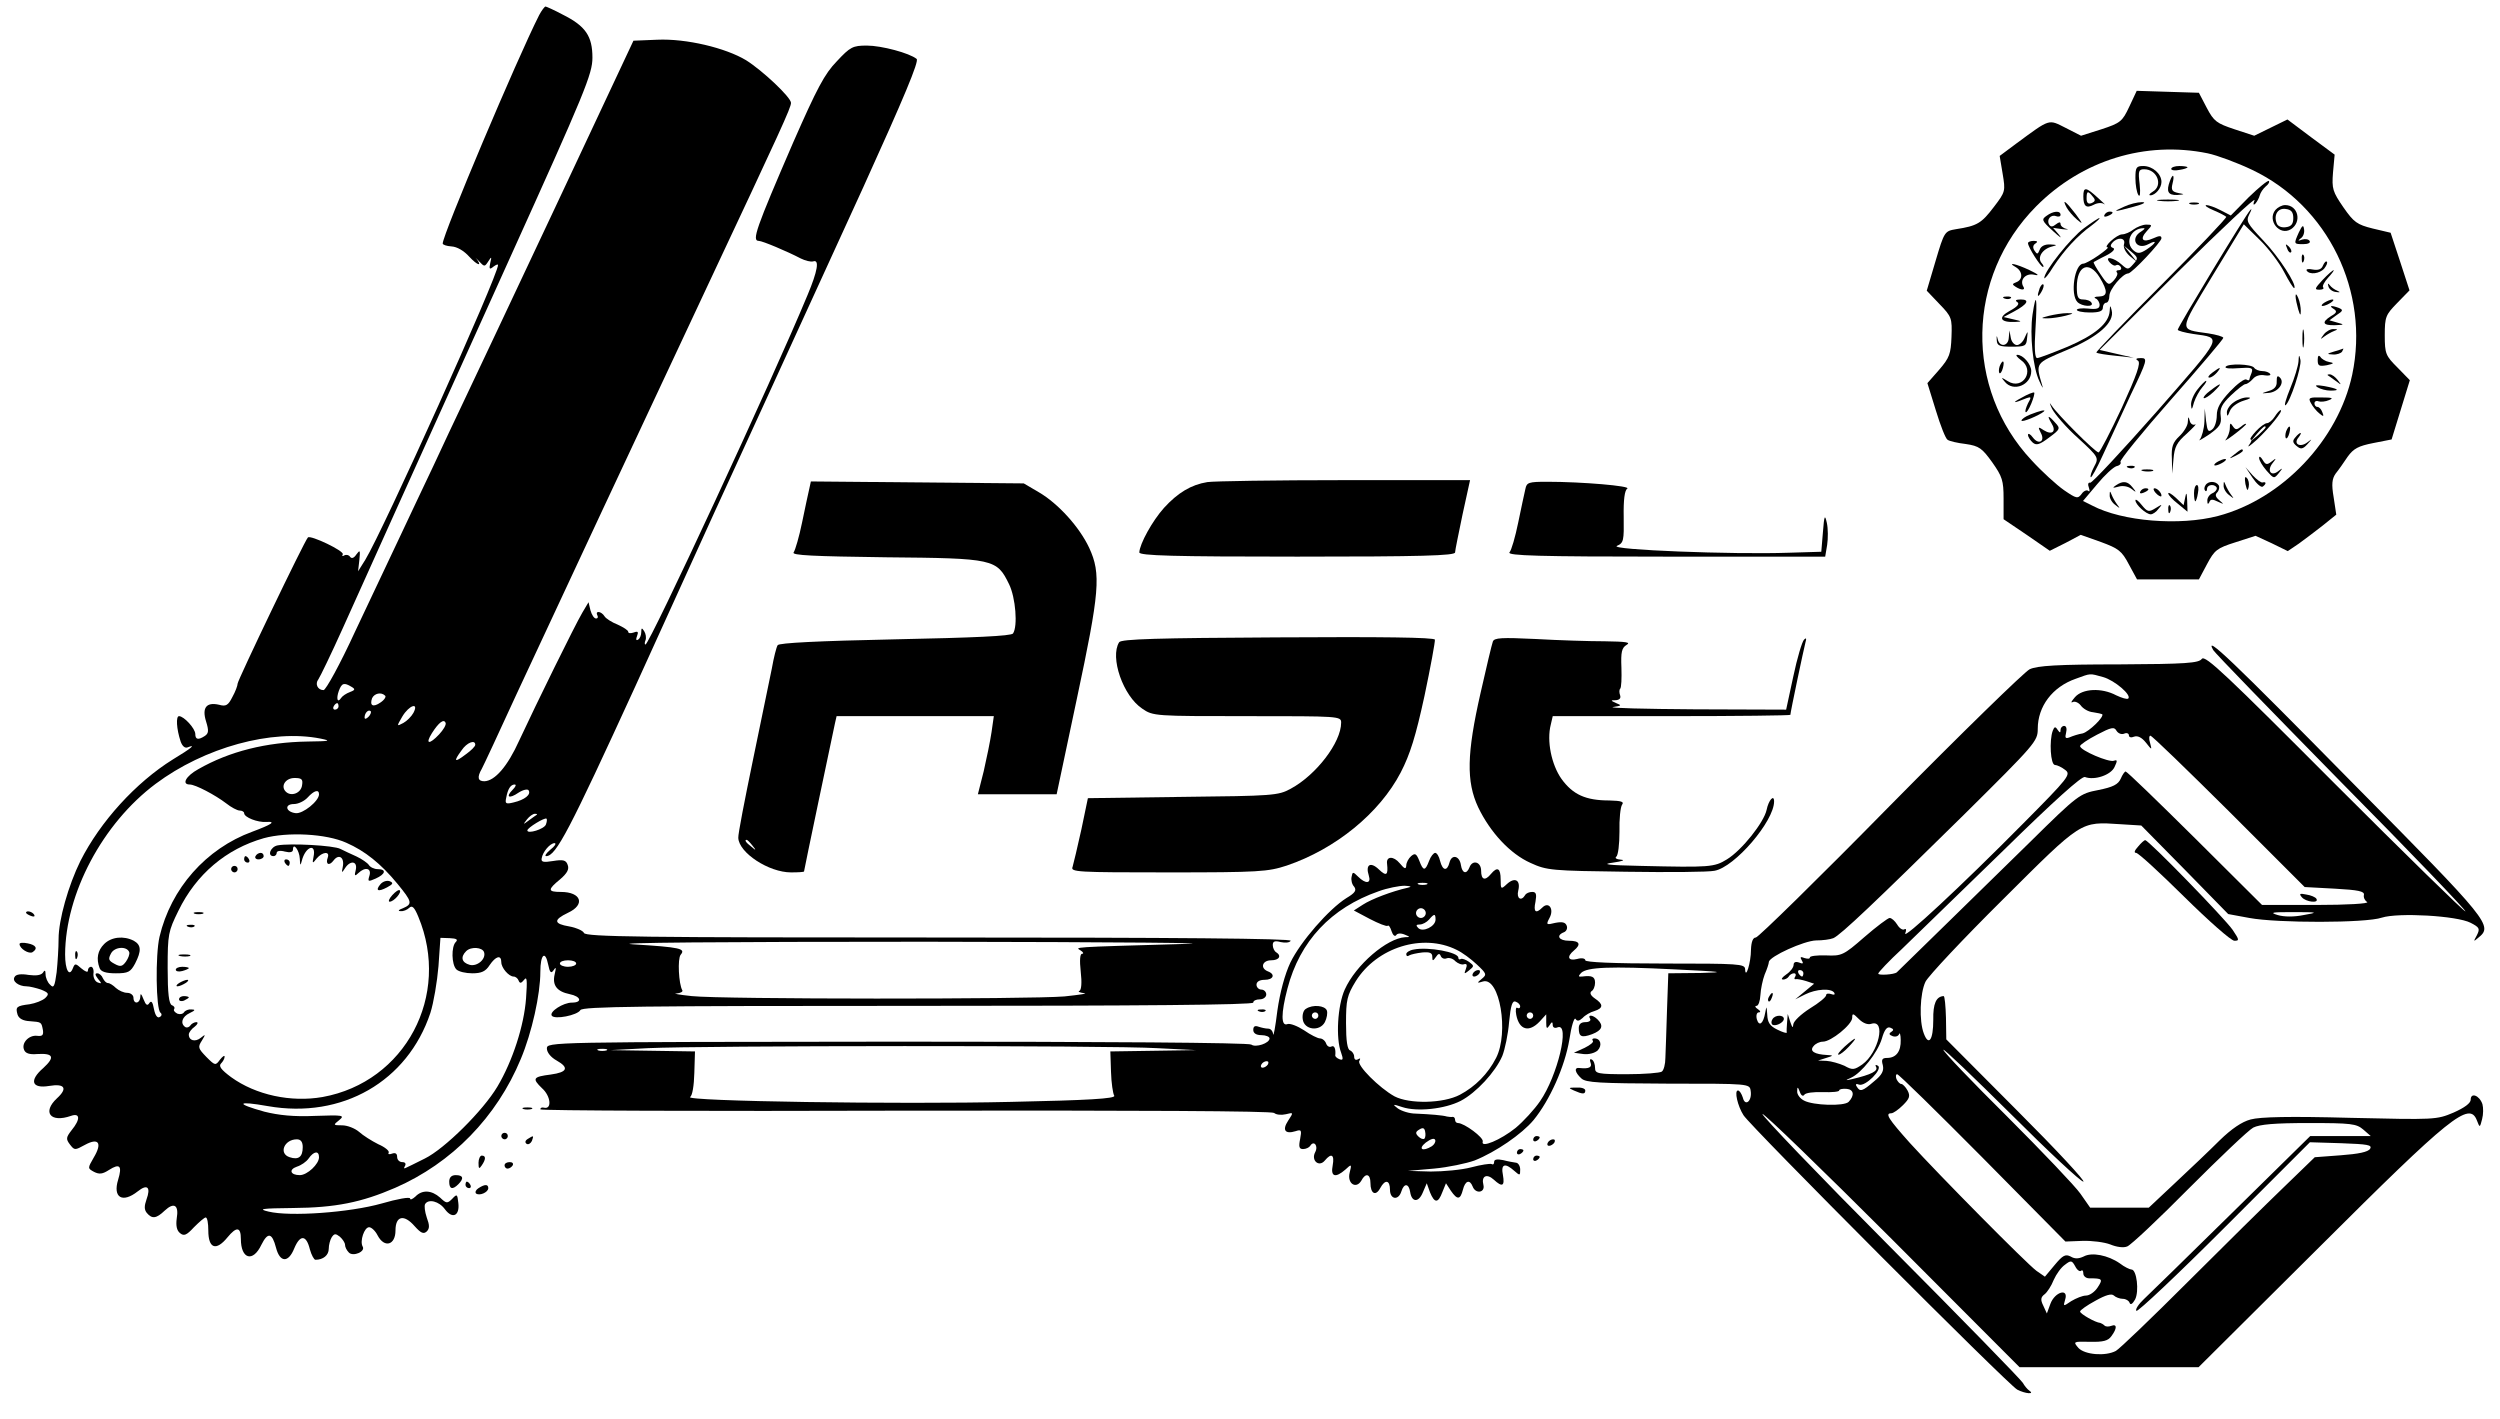 <?xml version="1.0" standalone="no"?>
<!DOCTYPE svg PUBLIC "-//W3C//DTD SVG 20010904//EN"
 "http://www.w3.org/TR/2001/REC-SVG-20010904/DTD/svg10.dtd">
<svg version="1.0" xmlns="http://www.w3.org/2000/svg"
 width="768pt" height="436pt" viewBox="0 0 768 436"
 preserveAspectRatio="xMidYMid meet">

<g transform="translate(0,436) scale(0.1,-0.1)"
fill="#000000" stroke="none">
<path d="M1656 4313 c-67 -132 -296 -674 -296 -701 0 -4 12 -8 27 -9 17 -1 38
-13 55 -32 25 -27 41 -31 21 -5 -5 5 0 1 9 -9 16 -17 17 -17 28 0 10 16 11 15
6 -5 -4 -19 -2 -21 10 -11 8 6 14 8 14 5 0 -33 -353 -816 -408 -906 l-22 -35
4 35 c3 30 2 32 -9 17 -8 -12 -15 -14 -20 -7 -3 5 -11 7 -17 4 -6 -4 -8 -2 -5
3 6 10 -99 60 -107 52 -10 -9 -216 -439 -216 -449 0 -6 -7 -25 -16 -41 -13
-26 -20 -30 -41 -24 -39 9 -53 -9 -40 -51 9 -29 8 -37 -4 -45 -20 -13 -29 -11
-29 6 0 17 -35 55 -50 55 -10 0 -8 -39 5 -78 5 -14 13 -21 21 -18 28 11 13 -2
-45 -37 -114 -71 -223 -191 -284 -312 -37 -75 -67 -181 -67 -239 0 -28 -3 -74
-6 -103 -6 -44 -9 -50 -20 -38 -8 7 -14 22 -14 32 0 13 -3 14 -8 5 -6 -8 -21
-10 -44 -7 -23 4 -39 2 -43 -6 -9 -13 12 -29 37 -29 9 0 29 -5 44 -10 24 -10
26 -13 13 -26 -9 -8 -30 -16 -48 -19 -40 -5 -44 -8 -37 -32 4 -12 17 -19 37
-20 37 -3 36 -2 41 -28 2 -15 -2 -19 -18 -17 -25 3 -49 -22 -40 -43 4 -11 17
-15 40 -13 50 3 56 -9 19 -43 -44 -38 -36 -64 18 -55 48 8 58 -7 24 -38 -46
-43 -20 -76 43 -54 28 10 30 -10 2 -44 -17 -22 -18 -27 -5 -44 14 -18 15 -18
46 -1 42 23 54 6 27 -39 -19 -33 -19 -33 1 -44 16 -8 26 -7 46 6 33 21 41 13
28 -30 -17 -55 13 -73 60 -36 30 24 41 13 27 -25 -7 -20 -7 -31 1 -41 16 -19
29 -18 55 7 29 27 44 17 37 -24 -3 -22 0 -37 10 -45 12 -10 20 -7 43 18 16 16
32 30 36 30 5 0 8 -18 8 -40 0 -56 24 -64 59 -21 28 34 41 32 41 -5 0 -62 37
-73 63 -18 20 40 33 37 45 -9 12 -46 38 -47 56 -2 18 43 37 42 48 -3 5 -18 13
-32 17 -32 24 0 41 14 41 34 0 11 4 27 9 35 8 12 12 12 25 2 9 -8 16 -19 16
-25 0 -7 5 -17 12 -24 13 -13 52 3 42 19 -9 16 5 59 20 59 7 0 19 -11 26 -25
21 -40 55 -30 55 15 0 45 26 51 59 13 19 -21 27 -25 37 -16 9 9 9 19 0 43 -6
18 -8 36 -5 41 10 17 43 9 61 -16 23 -31 46 -20 41 20 -3 27 -4 28 -19 12 -15
-15 -18 -14 -37 4 -26 23 -55 25 -76 3 -9 -8 -16 -11 -16 -6 0 6 -39 -1 -87
-15 -99 -28 -282 -41 -348 -25 -34 8 -22 10 75 11 130 1 210 17 314 62 174 76
312 217 386 396 34 81 60 198 60 268 0 53 15 67 24 22 5 -25 9 -29 17 -17 7
11 8 8 3 -13 -8 -34 7 -53 46 -61 35 -7 40 -26 7 -26 -27 0 -70 -28 -62 -40 8
-13 79 1 88 17 7 11 184 13 1037 13 680 0 1030 3 1030 10 0 6 9 10 20 10 11 0
20 7 20 15 0 8 -7 15 -15 15 -8 0 -15 7 -15 15 0 9 9 15 25 15 27 0 34 17 10
26 -25 10 -17 34 10 34 25 0 33 14 15 25 -5 3 -10 13 -10 22 0 11 6 14 24 9
14 -3 28 -2 31 4 4 7 -356 10 -1080 10 -915 0 -1086 2 -1091 14 -3 7 -23 16
-45 20 -48 8 -50 20 -4 42 54 25 41 64 -22 64 -41 0 -41 7 -2 39 22 19 28 31
23 44 -5 15 -14 17 -45 12 -30 -5 -37 -3 -35 8 3 20 26 47 40 47 6 -1 0 -10
-13 -20 -13 -11 -19 -20 -13 -20 30 0 71 79 273 520 121 267 230 505 241 530
33 72 272 593 461 1007 123 271 171 385 163 392 -22 18 -108 41 -153 41 -43 0
-51 -4 -92 -48 -38 -39 -61 -83 -134 -249 -115 -266 -128 -303 -106 -303 11 0
87 -32 129 -54 14 -7 31 -11 38 -9 20 7 14 -29 -17 -103 -109 -263 -486 -1074
-498 -1074 -3 0 -3 6 0 13 3 8 1 20 -4 28 -7 11 -9 11 -9 -3 0 -9 -4 -20 -10
-23 -6 -4 -7 1 -3 11 5 13 3 16 -10 11 -9 -3 -17 -3 -17 2 0 5 -15 14 -32 22
-18 7 -37 19 -41 26 -4 7 -13 13 -18 13 -6 0 -7 -4 -4 -10 3 -5 2 -10 -4 -10
-6 0 -13 11 -17 25 l-6 25 -19 -32 c-23 -39 -141 -279 -194 -393 -36 -80 -75
-124 -107 -125 -20 0 -23 12 -8 38 5 9 54 114 108 232 106 228 392 840 587
1255 224 477 255 544 255 559 0 17 -87 99 -138 131 -63 38 -184 67 -273 63
l-73 -3 -237 -505 c-131 -278 -258 -548 -283 -600 -25 -52 -67 -142 -94 -200
-28 -58 -74 -157 -104 -220 -30 -63 -92 -195 -138 -292 -45 -98 -89 -178 -96
-178 -18 0 -27 19 -16 33 5 7 39 77 75 157 82 182 188 418 511 1132 234 517
256 571 256 621 0 66 -21 97 -91 132 -26 14 -51 25 -53 25 -3 0 -12 -12 -20
-27z m-576 -2063 c12 -7 11 -10 -5 -16 -11 -4 -23 -12 -27 -18 -11 -17 -16 -3
-7 22 9 24 16 26 39 12z m103 -27 c4 -3 -2 -13 -14 -21 -23 -16 -34 -10 -26
13 7 15 28 20 40 8z m-143 -33 c0 -5 -5 -10 -11 -10 -5 0 -7 5 -4 10 3 6 8 10
11 10 2 0 4 -4 4 -10z m230 -20 c-6 -11 -20 -25 -31 -31 -21 -11 -21 -11 -3
20 21 35 52 45 34 11z m-138 -12 c-7 -7 -12 -8 -12 -2 0 14 12 26 19 19 2 -3
-1 -11 -7 -17z m217 -54 c-30 -32 -44 -31 -22 4 21 33 37 45 42 31 2 -6 -7
-21 -20 -35z m-364 -13 c34 -7 28 -8 -40 -9 -127 -2 -240 -30 -336 -85 -38
-21 -52 -47 -26 -47 17 0 78 -32 112 -58 15 -12 34 -22 41 -22 8 0 14 -4 14
-8 0 -13 42 -29 68 -27 32 2 16 -8 -43 -30 -142 -52 -250 -174 -285 -323 -13
-56 -11 -223 3 -233 5 -4 4 -10 -2 -13 -7 -5 -14 4 -18 24 -4 22 -8 27 -14 19
-6 -10 -11 -7 -18 11 -7 18 -10 20 -10 8 -1 -22 -21 -24 -21 -3 0 8 -9 15 -19
15 -11 0 -26 7 -35 15 -8 8 -19 15 -24 15 -6 0 -12 7 -16 15 -3 8 -11 15 -17
15 -8 0 -7 -5 2 -17 12 -14 12 -16 -1 -11 -8 3 -14 15 -13 27 2 11 -2 21 -7
21 -6 0 -10 -5 -10 -12 0 -6 -8 -3 -20 7 -18 16 -20 16 -26 1 -11 -29 -24 -6
-24 42 1 187 115 402 278 524 150 112 357 169 507 139z m475 -19 c0 -5 -13
-18 -30 -30 -34 -26 -38 -22 -12 13 16 24 42 34 42 17z m-532 -124 c-3 -25
-34 -36 -50 -20 -17 17 -1 42 27 42 22 0 26 -4 23 -22z m647 -14 c-23 -23 -11
-29 18 -9 14 9 28 12 31 7 8 -13 -12 -29 -46 -37 -24 -6 -27 -4 -23 14 5 28
14 41 26 41 6 0 3 -7 -6 -16z m-595 -14 c0 -21 -50 -61 -72 -58 -31 4 -35 28
-5 28 13 0 32 9 42 20 20 22 35 26 35 10z m669 -63 c-2 -1 -13 -9 -24 -17 -19
-14 -19 -14 -6 3 7 9 18 17 24 17 6 0 8 -1 6 -3z m28 -30 c-5 -14 -57 -30 -57
-18 0 8 54 41 59 36 2 -2 1 -10 -2 -18z m-613 -56 c57 -25 106 -64 157 -126
45 -55 47 -62 17 -75 -14 -5 -17 -9 -7 -9 8 -1 20 4 26 10 9 9 16 2 28 -27
101 -242 -40 -508 -294 -554 -97 -17 -205 6 -281 61 -31 23 -39 34 -31 42 6 6
11 15 11 21 0 5 -6 1 -14 -9 -14 -19 -15 -19 -42 8 -25 26 -27 30 -14 50 12
20 12 21 -3 9 -17 -14 -37 -9 -37 10 0 6 8 17 18 24 9 7 12 14 5 14 -6 0 -15
-5 -18 -10 -4 -6 -11 -8 -16 -5 -16 11 -10 32 14 43 17 8 18 11 5 11 -9 1 -19
-3 -23 -9 -3 -5 -12 -7 -20 -4 -8 4 -13 10 -10 14 3 5 -1 10 -7 12 -9 4 -13
35 -13 114 0 104 2 113 33 176 55 113 147 190 262 223 73 20 192 14 254 -14z
m336 -305 c-14 -14 -13 -69 2 -84 7 -7 29 -12 49 -12 28 0 41 6 53 25 19 28
36 33 36 9 0 -17 23 -44 38 -44 6 0 13 -6 15 -12 4 -10 8 -9 17 2 9 12 10 -1
6 -57 -6 -83 -41 -192 -88 -271 -44 -74 -162 -191 -223 -221 -28 -14 -54 -27
-59 -29 -5 -3 -6 0 -2 6 4 7 1 12 -8 12 -9 0 -16 7 -16 16 0 10 -5 14 -16 10
-8 -3 -13 -2 -10 3 3 5 -11 17 -32 26 -20 10 -47 27 -59 38 -13 11 -36 20 -52
20 -28 0 -28 1 -9 16 18 15 12 16 -74 13 -65 -3 -112 2 -156 13 -90 25 -85 34
11 17 228 -40 429 76 499 286 10 31 21 96 25 144 l6 87 29 -1 c20 -1 26 -4 18
-12z m2230 -6 c-347 -10 -327 -9 -310 -20 8 -5 10 -10 4 -10 -6 0 -8 -19 -4
-55 4 -34 2 -56 -4 -59 -6 -2 0 -5 14 -7 14 -1 -13 -5 -60 -10 -108 -9 -1052
-9 -1145 1 -38 4 -60 8 -47 8 13 1 21 6 18 10 -11 19 -15 97 -5 109 16 19 0
23 -146 32 -80 5 266 8 900 8 603 -1 928 -4 785 -7z m-2143 -25 c7 -21 -21
-45 -44 -39 -25 7 -29 24 -11 42 15 15 50 12 55 -3z m283 -35 c0 -5 -11 -10
-25 -10 -14 0 -25 5 -25 10 0 6 11 10 25 10 14 0 25 -4 25 -10z m-840 -564 c0
-30 -13 -40 -40 -31 -35 11 -17 55 22 55 12 0 18 -8 18 -24z m50 -31 c0 -21
-36 -55 -59 -55 -29 0 -35 17 -9 26 13 4 29 15 36 25 16 23 32 25 32 4z"/>
<path d="M320 1460 c-20 -20 -25 -45 -14 -74 4 -11 19 -16 50 -16 38 0 45 4
59 30 20 39 19 57 -4 70 -31 16 -69 12 -91 -10z m77 -25 c2 -6 -3 -19 -10 -29
-11 -15 -17 -17 -35 -7 -19 10 -20 15 -11 32 11 21 49 23 56 4z"/>
<path d="M231 1424 c0 -11 3 -14 6 -6 3 7 2 16 -1 19 -3 4 -6 -2 -5 -13z"/>
<path d="M853 1763 c-22 -4 -33 -33 -13 -33 6 0 10 5 10 10 0 6 11 8 25 4 16
-4 25 -2 25 6 0 24 20 -2 21 -28 1 -21 2 -23 6 -7 11 45 46 57 36 12 -4 -20
-3 -21 10 -4 17 20 41 23 34 3 -8 -21 4 -28 18 -9 16 21 34 9 28 -20 -4 -19
-3 -20 7 -4 16 25 39 22 33 -5 -5 -19 -3 -21 8 -10 21 20 41 15 34 -8 -6 -19
-4 -19 19 -9 31 14 34 29 6 29 -10 0 -23 6 -27 13 -4 6 -21 18 -38 26 -16 7
-39 18 -49 23 -20 11 -156 18 -193 11z"/>
<path d="M785 1730 c-3 -5 1 -10 9 -10 9 0 16 5 16 10 0 6 -4 10 -9 10 -6 0
-13 -4 -16 -10z"/>
<path d="M750 1720 c0 -5 5 -10 11 -10 5 0 7 5 4 10 -3 6 -8 10 -11 10 -2 0
-4 -4 -4 -10z"/>
<path d="M875 1710 c3 -5 8 -10 11 -10 2 0 4 5 4 10 0 6 -5 10 -11 10 -5 0 -7
-4 -4 -10z"/>
<path d="M710 1690 c0 -5 5 -10 10 -10 6 0 10 5 10 10 0 6 -4 10 -10 10 -5 0
-10 -4 -10 -10z"/>
<path d="M1169 1644 c-17 -20 -8 -25 20 -10 19 10 20 14 8 19 -9 3 -21 -1 -28
-9z"/>
<path d="M1205 1610 c-10 -11 -13 -20 -8 -20 13 0 38 29 31 35 -3 3 -13 -4
-23 -15z"/>
<path d="M598 1553 c6 -2 18 -2 25 0 6 3 1 5 -13 5 -14 0 -19 -2 -12 -5z"/>
<path d="M578 1513 c7 -3 16 -2 19 1 4 3 -2 6 -13 5 -11 0 -14 -3 -6 -6z"/>
<path d="M553 1423 c9 -2 23 -2 30 0 6 3 -1 5 -18 5 -16 0 -22 -2 -12 -5z"/>
<path d="M540 1381 c0 -5 9 -7 20 -4 11 3 20 7 20 9 0 2 -9 4 -20 4 -11 0 -20
-4 -20 -9z"/>
<path d="M550 1340 c-8 -5 -10 -10 -5 -10 6 0 17 5 25 10 8 5 11 10 5 10 -5 0
-17 -5 -25 -10z"/>
<path d="M550 1290 c0 -5 7 -7 15 -4 8 4 15 8 15 10 0 2 -7 4 -15 4 -8 0 -15
-4 -15 -10z"/>
<path d="M6541 4032 c-21 -45 -27 -50 -85 -69 l-63 -20 -47 24 c-54 27 -46 30
-152 -48 l-51 -38 9 -54 c9 -54 9 -56 -27 -103 -38 -50 -51 -58 -116 -68 -35
-6 -36 -7 -63 -98 l-27 -91 39 -41 c38 -39 39 -44 37 -101 -2 -52 -6 -64 -38
-101 l-36 -41 26 -84 c14 -46 30 -87 36 -90 5 -4 30 -10 56 -13 41 -6 50 -13
81 -56 31 -44 35 -56 35 -112 l0 -63 71 -48 71 -49 48 24 47 25 62 -22 c54
-20 64 -27 86 -69 l25 -46 95 0 95 0 25 47 c23 43 30 49 87 67 l62 20 50 -23
49 -24 34 23 c18 13 51 38 74 56 l41 33 -8 53 c-7 41 -5 57 6 73 9 11 25 34
37 52 18 25 33 33 79 42 l56 11 28 91 28 91 -38 39 c-36 36 -39 42 -39 99 0
57 3 63 38 99 l38 39 -29 89 -29 88 -55 13 c-48 12 -58 19 -90 65 -33 48 -36
57 -32 107 l5 55 -73 54 -72 54 -51 -25 -51 -25 -61 20 c-54 18 -63 24 -85 66
l-24 46 -96 3 -95 3 -23 -49z m241 -143 c29 -6 91 -29 137 -51 233 -111 361
-374 307 -629 -43 -201 -215 -382 -412 -434 -118 -31 -294 -17 -387 32 l-28
14 43 51 c23 28 50 53 60 56 10 2 15 8 12 13 -3 5 67 91 155 191 89 101 161
186 161 190 0 4 -21 10 -47 14 -91 13 -91 3 14 177 l96 158 48 -47 c27 -26 61
-71 76 -100 15 -29 29 -51 31 -49 9 9 -47 96 -95 146 -50 53 -54 59 -43 81 7
13 8 19 3 13 -13 -13 -223 -360 -223 -368 0 -3 21 -9 48 -13 90 -13 95 -1
-113 -239 -107 -121 -198 -219 -204 -218 -6 2 -8 -5 -4 -15 3 -9 3 -14 -2 -10
-4 4 -14 0 -20 -9 -12 -16 -16 -15 -54 11 -23 16 -68 57 -100 92 -207 221
-201 563 14 780 141 142 336 202 527 163z"/>
<path d="M6560 3813 c0 -21 4 -44 9 -52 5 -8 7 4 4 33 -5 41 -3 46 14 46 40 0
59 -50 26 -69 -10 -6 -13 -11 -7 -11 15 0 34 22 34 41 0 25 -27 49 -56 49 -21
0 -24 -4 -24 -37z"/>
<path d="M6670 3841 c0 -4 11 -6 25 -3 14 2 25 6 25 8 0 2 -11 4 -25 4 -14 0
-25 -4 -25 -9z"/>
<path d="M6666 3804 c-12 -32 -6 -44 22 -43 24 2 25 2 4 6 -19 4 -23 9 -18 29
7 27 1 33 -8 8z"/>
<path d="M6908 3754 l-55 -56 -31 16 c-17 9 -37 16 -44 16 -7 -1 3 -8 22 -16
19 -8 36 -17 39 -20 3 -2 -87 -97 -199 -209 -112 -112 -202 -206 -200 -208 3
-3 30 -7 60 -10 l55 -6 -53 12 -52 12 241 240 c133 132 239 231 235 220 -5
-13 -4 -17 3 -10 5 6 11 17 13 25 2 8 10 20 18 27 8 6 13 14 10 17 -3 3 -31
-20 -62 -50z"/>
<path d="M6400 3757 c0 -31 9 -38 32 -26 11 6 25 7 32 2 6 -4 -2 4 -19 19 -37
34 -45 35 -45 5z m29 -1 c9 -10 8 -15 -4 -20 -10 -4 -15 1 -15 14 0 24 4 25
19 6z"/>
<path d="M6633 3743 c15 -2 39 -2 55 0 15 2 2 4 -28 4 -30 0 -43 -2 -27 -4z"/>
<path d="M6349 3722 c5 -9 19 -26 32 -37 19 -16 18 -13 -5 18 -30 39 -43 49
-27 19z"/>
<path d="M6525 3725 c-39 -17 -32 -17 30 0 30 8 40 14 25 14 -14 0 -38 -6 -55
-14z"/>
<path d="M6728 3733 c6 -2 18 -2 25 0 6 3 1 5 -13 5 -14 0 -19 -2 -12 -5z"/>
<path d="M6990 3715 c-26 -32 13 -81 48 -59 34 22 22 74 -18 74 -10 0 -23 -7
-30 -15z m55 -25 c0 -18 -6 -26 -23 -28 -13 -2 -25 3 -28 12 -10 26 4 48 28
44 17 -2 23 -10 23 -28z"/>
<path d="M6287 3697 c-16 -11 -15 -15 20 -47 21 -19 29 -25 19 -12 l-19 22 29
-4 c16 -2 21 -1 12 1 -10 2 -18 9 -18 15 0 7 -5 6 -14 -1 -10 -8 -16 -9 -21
-1 -9 15 5 32 21 26 8 -3 14 -1 14 4 0 14 -23 12 -43 -3z"/>
<path d="M6465 3700 c-3 -6 1 -7 9 -4 18 7 21 14 7 14 -6 0 -13 -4 -16 -10z"/>
<path d="M6402 3659 c-41 -30 -122 -132 -122 -153 0 -5 13 10 28 35 33 50 74
95 117 126 17 13 28 23 24 23 -3 0 -24 -14 -47 -31z"/>
<path d="M6554 3655 c-10 -8 -26 -15 -35 -15 -16 0 -60 -40 -44 -40 4 0 -9
-11 -29 -25 -20 -14 -41 -25 -46 -25 -27 0 -41 -95 -18 -118 14 -14 52 -16 43
-2 -3 6 -15 10 -26 10 -15 0 -19 7 -19 38 0 67 38 82 70 30 26 -43 25 -58 -2
-59 -13 0 -17 -3 -10 -6 6 -2 12 -12 12 -20 0 -11 -9 -14 -35 -11 -19 2 -35 0
-35 -4 0 -4 18 -8 40 -8 29 0 40 4 40 15 0 8 5 15 10 15 6 0 10 10 10 21 0 20
41 69 58 69 12 1 102 97 102 108 0 9 -7 8 -25 0 -33 -15 -43 -3 -20 22 18 19
17 20 -2 20 -10 0 -28 -7 -39 -15z m24 -6 c-36 -21 -15 -59 22 -39 28 15 25 4
-5 -16 -20 -13 -28 -14 -40 -4 -29 24 -9 69 30 69 6 0 2 -4 -7 -10z m-53 -39
c-3 -10 4 -24 17 -36 l23 -19 -20 25 -20 25 23 -19 c21 -18 21 -20 5 -38 -15
-17 -17 -17 -35 -1 -24 22 -55 28 -37 7 6 -7 15 -12 19 -9 5 3 11 1 15 -5 3
-5 1 -10 -6 -10 -7 0 -9 -3 -6 -7 4 -3 0 -14 -9 -24 -16 -17 -18 -16 -41 18
-13 19 -23 36 -21 38 2 1 19 11 38 20 20 10 29 20 22 23 -9 3 -10 8 -3 16 16
19 42 16 36 -4z"/>
<path d="M7062 3646 c-16 -36 -16 -36 14 -36 14 0 23 4 19 10 -3 5 -13 7 -23
4 -13 -5 -14 -4 -4 4 8 5 12 18 10 28 -2 14 -5 13 -16 -10z"/>
<path d="M6230 3613 c0 -12 39 -73 46 -73 4 0 1 6 -5 13 -13 17 4 43 34 50 16
4 14 5 -6 6 -17 1 -29 -5 -33 -16 -6 -15 -8 -15 -16 -3 -6 9 -5 17 3 22 8 5 6
8 -5 8 -10 0 -18 -3 -18 -7z"/>
<path d="M7026 3597 c3 -10 9 -15 12 -12 3 3 0 11 -7 18 -10 9 -11 8 -5 -6z"/>
<path d="M7071 3564 c0 -11 3 -14 6 -6 3 7 2 16 -1 19 -3 4 -6 -2 -5 -13z"/>
<path d="M7136 3544 c-4 -11 -14 -15 -31 -12 -13 3 -22 1 -19 -3 8 -14 40 -10
54 6 7 9 11 18 8 21 -3 3 -8 -3 -12 -12z"/>
<path d="M6193 3539 c21 -13 22 -38 1 -46 -13 -5 -13 -7 -2 -14 17 -11 31 -11
24 0 -13 21 7 43 33 37 18 -4 13 1 -14 14 -42 20 -72 26 -42 9z"/>
<path d="M7135 3500 c-24 -26 -26 -30 -10 -30 10 0 15 3 12 7 -4 3 3 17 15 30
12 13 19 23 17 23 -3 0 -18 -13 -34 -30z"/>
<path d="M6266 3475 c-9 -26 -7 -32 5 -12 6 10 9 21 6 23 -2 3 -7 -2 -11 -11z"/>
<path d="M7153 3480 c2 -8 12 -16 23 -17 13 -2 15 -1 4 4 -8 3 -19 11 -23 17
-6 7 -7 6 -4 -4z"/>
<path d="M7052 3450 c0 -8 4 -26 8 -40 6 -20 8 -21 8 -5 0 11 -3 29 -8 40 -5
12 -8 14 -8 5z"/>
<path d="M6158 3443 c7 -3 16 -2 19 1 4 3 -2 6 -13 5 -11 0 -14 -3 -6 -6z"/>
<path d="M6197 3432 c8 -5 1 -14 -23 -27 -37 -20 -30 -36 16 -34 23 1 22 2 -5
8 l-30 7 32 17 c41 22 50 37 21 37 -15 0 -19 -3 -11 -8z"/>
<path d="M6244 3394 c-9 -62 1 -164 21 -205 8 -19 13 -25 9 -14 -21 72 -23 68
76 110 96 40 147 85 137 122 -4 16 -5 16 -6 -2 -2 -38 -45 -74 -129 -110 -46
-19 -88 -35 -94 -35 -7 0 -9 31 -5 90 6 98 2 117 -9 44z"/>
<path d="M7140 3430 c-8 -5 -10 -10 -5 -10 6 0 17 5 25 10 8 5 11 10 5 10 -5
0 -17 -5 -25 -10z"/>
<path d="M7169 3411 c11 -7 10 -12 -8 -22 -30 -19 -26 -29 12 -28 29 1 30 2 7
8 l-24 7 22 16 c20 13 21 16 7 22 -24 9 -32 7 -16 -3z"/>
<path d="M6295 3390 c-27 -7 -27 -8 -5 -8 14 0 39 4 55 8 27 7 27 8 5 8 -14 0
-38 -4 -55 -8z"/>
<path d="M7073 3320 c0 -25 2 -35 4 -22 2 12 2 32 0 45 -2 12 -4 2 -4 -23z"/>
<path d="M7139 3333 c-12 -16 -12 -17 1 -7 8 6 22 14 30 17 13 5 12 6 -1 6 -9
1 -23 -7 -30 -16z"/>
<path d="M6134 3315 c1 -17 8 -20 46 -20 41 0 45 2 47 25 3 25 3 25 -7 3 -5
-13 -16 -23 -24 -23 -8 0 -17 10 -19 23 l-4 22 -2 -22 c-1 -27 -28 -31 -34 -5
-3 13 -4 12 -3 -3z"/>
<path d="M7170 3280 c-23 -7 -23 -8 -3 -9 12 -1 25 4 28 9 3 6 5 10 3 9 -2 -1
-14 -5 -28 -9z"/>
<path d="M6208 3254 c45 -31 6 -94 -40 -65 -21 13 -22 13 -9 -2 26 -32 81 -10
81 33 0 21 -25 50 -43 50 -6 0 -1 -7 11 -16z"/>
<path d="M7061 3250 c-1 -14 -12 -51 -25 -82 -13 -32 -20 -55 -15 -53 14 9 50
118 46 139 -4 18 -5 17 -6 -4z"/>
<path d="M7120 3254 c0 -18 4 -20 28 -16 22 5 24 7 7 10 -11 2 -23 9 -27 16
-5 6 -8 3 -8 -10z"/>
<path d="M6568 3252 c9 -7 -3 -42 -50 -145 -35 -75 -67 -136 -71 -137 -10 0
-127 117 -145 145 -7 11 -6 6 2 -11 9 -17 44 -58 80 -90 64 -59 64 -60 49 -88
-8 -15 -13 -30 -10 -32 2 -2 19 28 37 68 19 40 57 124 86 186 51 106 52 112
31 112 -15 0 -18 -3 -9 -8z"/>
<path d="M6143 3235 c-3 -9 -3 -18 -1 -21 3 -3 8 4 11 16 6 23 -1 27 -10 5z"/>
<path d="M6837 3233 c-3 -5 15 -6 40 -4 40 3 45 1 40 -14 -4 -9 -7 -19 -7 -21
0 -3 -4 -3 -9 0 -5 4 -28 -13 -50 -36 -30 -32 -41 -51 -41 -74 0 -17 -6 -37
-14 -43 -12 -10 -15 -6 -19 26 l-4 38 -1 -40 c-1 -23 -8 -47 -14 -55 -7 -7 5
0 28 15 34 24 39 33 36 57 -3 23 3 36 31 63 20 19 40 35 45 35 5 0 15 7 23 16
7 9 22 14 36 11 12 -2 20 0 17 4 -3 5 -14 9 -24 9 -10 0 -22 5 -25 10 -7 12
-82 14 -88 3z"/>
<path d="M6796 3215 c-11 -8 -15 -15 -9 -15 6 0 16 7 23 15 16 19 11 19 -14 0z"/>
<path d="M6994 3188 c1 -15 -7 -24 -24 -29 -25 -8 -25 -8 -1 -6 29 2 51 31 35
47 -8 8 -10 4 -10 -12z"/>
<path d="M7151 3207 c2 -1 13 -9 24 -17 19 -14 19 -14 6 3 -7 9 -18 17 -24 17
-6 0 -8 -1 -6 -3z"/>
<path d="M6751 3164 c-12 -15 -21 -36 -20 -48 1 -17 3 -15 9 8 5 15 17 37 26
47 9 10 14 19 11 19 -3 0 -15 -12 -26 -26z"/>
<path d="M6790 3160 c-14 -10 -23 -21 -20 -23 3 -2 16 6 30 19 30 29 25 31
-10 4z"/>
<path d="M7120 3170 c8 -5 26 -10 39 -10 32 0 24 6 -19 14 -25 4 -31 3 -20 -4z"/>
<path d="M6210 3138 c-32 -17 -25 -18 16 -1 14 5 15 3 4 -16 -6 -13 -10 -25
-7 -27 2 -3 10 9 17 26 7 17 11 32 9 34 -2 2 -20 -5 -39 -16z"/>
<path d="M6862 3124 c-12 -8 -22 -23 -21 -32 0 -13 3 -11 9 5 5 13 23 26 42
32 21 6 26 10 13 10 -11 1 -31 -6 -43 -15z"/>
<path d="M7099 3122 c5 -10 17 -25 26 -32 13 -11 15 -10 9 4 -3 9 -10 16 -15
16 -5 0 -9 5 -9 11 0 6 6 9 13 6 6 -2 21 -1 32 4 15 6 9 8 -23 8 -38 1 -42 -1
-33 -17z"/>
<path d="M6238 3087 c-16 -6 -28 -15 -28 -19 0 -7 55 16 69 28 7 7 -13 2 -41
-9z"/>
<path d="M6988 3080 c-7 -11 -18 -20 -24 -20 -6 0 -21 -11 -34 -25 -13 -14
-20 -25 -16 -25 5 0 2 -8 -5 -17 -7 -10 4 -2 25 17 38 36 82 90 72 90 -3 0
-11 -9 -18 -20z m-28 -33 c0 -2 -10 -12 -22 -23 l-23 -19 19 23 c18 21 26 27
26 19z"/>
<path d="M6302 3060 c16 -25 3 -38 -23 -22 -18 12 -19 11 -10 -7 15 -27 -6
-39 -24 -15 -8 11 -15 14 -15 8 0 -6 7 -17 15 -24 11 -9 21 -6 50 16 34 25 35
28 19 45 -22 25 -27 24 -12 -1z"/>
<path d="M6721 3064 c0 -11 -12 -31 -26 -44 -20 -19 -25 -32 -23 -69 l1 -46 4
45 c3 37 10 51 41 78 20 19 32 31 25 28 -6 -3 -14 2 -16 11 -4 15 -5 14 -6 -3z"/>
<path d="M6850 3045 c0 -12 -6 -27 -12 -35 -7 -7 4 -1 25 15 20 15 37 30 37
32 0 3 -7 0 -16 -8 -13 -10 -17 -10 -25 2 -7 11 -9 10 -9 -6z"/>
<path d="M7023 3035 c-3 -9 -3 -18 -1 -21 3 -3 8 4 11 16 6 23 -1 27 -10 5z"/>
<path d="M7051 3016 c-9 -10 -8 -16 4 -26 13 -11 19 -10 33 5 16 18 16 18 0 6
-22 -17 -44 -5 -27 15 6 8 9 14 6 14 -2 0 -10 -6 -16 -14z"/>
<path d="M6864 2964 c-18 -14 -18 -15 4 -4 12 6 22 13 22 15 0 8 -5 6 -26 -11z"/>
<path d="M6940 2953 c0 -7 10 -24 23 -39 22 -25 23 -25 37 -8 14 17 13 18 -2
6 -22 -17 -35 3 -16 26 12 15 11 16 -4 4 -14 -11 -18 -10 -27 5 -6 10 -11 13
-11 6z"/>
<path d="M6810 2940 c-8 -5 -10 -10 -5 -10 6 0 17 5 25 10 8 5 11 10 5 10 -5
0 -17 -5 -25 -10z"/>
<path d="M6538 2923 c7 -3 16 -2 19 1 4 3 -2 6 -13 5 -11 0 -14 -3 -6 -6z"/>
<path d="M6583 2913 c9 -2 23 -2 30 0 6 3 -1 5 -18 5 -16 0 -22 -2 -12 -5z"/>
<path d="M6920 2892 c12 -18 26 -30 31 -27 11 8 12 16 0 13 -4 -2 -18 8 -31
22 l-22 25 22 -33z"/>
<path d="M6898 2873 c5 -21 7 -23 10 -9 2 10 0 22 -6 28 -6 6 -7 0 -4 -19z"/>
<path d="M6500 2869 c-12 -8 -10 -9 8 -4 13 4 30 1 40 -7 15 -12 16 -11 3 5
-15 19 -29 21 -51 6z"/>
<path d="M6775 2869 c-4 -6 -4 -13 -1 -16 3 -4 6 -1 6 5 0 7 7 12 15 12 8 0
15 -5 15 -10 0 -6 -7 -13 -15 -16 -8 -4 -15 -14 -14 -23 0 -10 2 -11 6 -4 3
10 10 10 26 2 20 -9 20 -9 5 4 -12 10 -14 17 -7 24 6 6 8 16 5 22 -9 14 -33
14 -41 0z"/>
<path d="M6831 2869 c-1 -9 7 -23 17 -30 15 -12 16 -12 6 1 -6 8 -14 22 -17
30 -5 13 -6 12 -6 -1z"/>
<path d="M6740 2845 c0 -14 2 -25 4 -25 2 0 6 11 8 25 3 14 1 25 -3 25 -5 0
-9 -11 -9 -25z"/>
<path d="M6575 2850 c-3 -6 1 -7 9 -4 18 7 21 14 7 14 -6 0 -13 -4 -16 -10z"/>
<path d="M6622 2846 c7 -8 15 -12 17 -11 5 6 -10 25 -20 25 -5 0 -4 -6 3 -14z"/>
<path d="M6481 2839 c-1 -9 7 -23 17 -30 15 -12 16 -12 6 1 -6 8 -14 22 -17
30 -5 13 -6 12 -6 -1z"/>
<path d="M6661 2844 c0 -5 13 -19 30 -32 l29 -24 -1 34 c-1 25 -3 27 -6 10
l-5 -24 -24 23 c-13 12 -24 18 -23 13z"/>
<path d="M6560 2823 c0 -13 33 -43 47 -43 6 0 17 7 24 17 13 15 12 15 -9 2
-21 -13 -25 -12 -43 10 -10 13 -19 19 -19 14z"/>
<path d="M6661 2794 c0 -11 3 -14 6 -6 3 7 2 16 -1 19 -3 4 -6 -2 -5 -13z"/>
<path d="M3709 2879 c-50 -8 -91 -33 -133 -79 -36 -40 -75 -111 -76 -137 0
-10 104 -13 485 -13 381 0 485 3 485 13 0 6 11 59 23 117 l23 105 -386 0
c-213 0 -402 -3 -421 -6z"/>
<path d="M2486 2858 c-3 -13 -13 -59 -22 -103 -9 -44 -21 -85 -26 -92 -7 -9
60 -12 284 -15 332 -3 340 -5 378 -83 20 -41 27 -129 12 -151 -5 -8 -121 -13
-362 -18 -237 -5 -357 -11 -361 -18 -4 -6 -12 -38 -18 -72 -7 -34 -33 -160
-58 -281 -25 -121 -46 -228 -45 -239 2 -46 94 -106 162 -106 22 0 40 1 40 3 0
4 86 413 95 455 l5 22 241 0 242 0 -7 -49 c-4 -27 -15 -81 -24 -120 l-18 -71
121 0 121 0 62 293 c70 329 75 384 38 464 -30 64 -95 136 -155 171 l-46 27
-327 3 -327 3 -5 -23z m-175 -1095 c13 -16 12 -17 -3 -4 -17 13 -22 21 -14 21
2 0 10 -8 17 -17z"/>
<path d="M4686 2858 c-3 -13 -13 -59 -22 -103 -9 -44 -21 -86 -27 -92 -7 -10
90 -13 480 -13 l490 0 6 36 c3 20 3 50 -1 68 -6 27 -8 23 -12 -29 l-5 -60
-100 -3 c-172 -6 -553 9 -528 21 21 9 22 16 21 89 -1 53 3 82 11 87 13 8 -139
21 -246 21 -57 0 -63 -2 -67 -22z"/>
<path d="M3926 2402 c-369 -2 -482 -5 -488 -15 -29 -46 12 -165 71 -204 33
-23 40 -23 322 -23 284 0 289 0 289 -20 0 -61 -77 -161 -155 -203 -38 -21 -55
-22 -331 -25 l-292 -4 -20 -96 c-12 -54 -24 -105 -27 -115 -7 -16 13 -17 294
-17 279 0 306 2 364 21 150 51 285 161 350 286 29 56 46 111 73 235 19 90 33
167 32 173 -2 7 -165 9 -482 7z"/>
<path d="M4586 2389 c-3 -8 -20 -79 -38 -159 -42 -185 -44 -271 -7 -350 37
-77 98 -143 161 -171 50 -23 65 -24 293 -27 132 -2 254 -1 272 3 62 11 183
152 183 213 0 23 -17 4 -23 -26 -8 -38 -76 -124 -122 -152 -39 -24 -52 -25
-265 -20 -101 2 -123 5 -85 10 28 4 39 8 25 9 -14 1 -20 5 -15 9 6 4 10 39 10
77 -1 39 3 76 8 83 7 9 -2 12 -39 13 -73 0 -112 18 -147 66 -31 44 -46 117
-33 167 l6 26 365 0 c201 0 365 2 365 4 0 8 41 202 46 221 4 14 3 17 -4 10 -6
-6 -21 -56 -33 -113 l-22 -102 -281 1 c-154 1 -267 4 -251 7 26 4 28 5 10 12
-18 8 -18 9 -1 9 11 1 16 6 13 15 -3 8 -3 17 0 20 4 3 5 33 4 65 -2 48 1 61
16 70 14 8 -2 10 -67 11 -47 0 -142 3 -212 7 -105 5 -128 4 -132 -8z"/>
<path d="M6799 2363 c6 -10 184 -193 395 -408 212 -214 382 -392 380 -395 -3
-2 -184 175 -402 393 -330 331 -398 396 -408 383 -9 -13 -48 -16 -255 -17
-188 0 -251 -4 -274 -15 -16 -8 -209 -196 -429 -419 -219 -223 -405 -405 -412
-405 -9 0 -14 -13 -15 -37 0 -41 -17 -94 -18 -60 -1 16 -20 17 -246 17 -160 0
-245 4 -245 10 0 6 -11 8 -25 4 -28 -7 -33 7 -10 26 23 19 18 30 -15 30 -31 0
-41 16 -16 26 8 3 12 12 9 20 -4 11 -14 13 -35 9 -28 -7 -29 -6 -18 15 15 27
-2 52 -22 32 -20 -20 -28 -14 -21 18 4 23 2 30 -10 30 -9 0 -19 -4 -22 -10
-12 -20 -27 -10 -21 14 8 32 -10 43 -35 20 -18 -17 -19 -16 -19 14 0 35 -10
41 -30 17 -18 -22 -30 -18 -30 10 0 28 -27 35 -36 10 -9 -22 -22 -18 -26 7 -4
29 -28 35 -35 9 -7 -28 -21 -27 -29 4 -3 14 -10 25 -15 25 -5 0 -14 -11 -19
-25 -12 -32 -18 -31 -30 1 -9 22 -13 24 -25 14 -8 -7 -15 -20 -15 -29 -1 -12
-5 -11 -20 7 -19 23 -42 22 -39 -1 4 -36 -2 -40 -25 -18 -26 25 -42 15 -31
-19 8 -25 -10 -26 -33 -3 -16 16 -17 15 -20 -1 -2 -9 1 -23 8 -30 8 -11 3 -19
-24 -35 -54 -34 -141 -134 -172 -198 -17 -36 -32 -92 -40 -148 -6 -49 -12 -82
-13 -72 -1 9 -7 17 -15 17 -8 0 -21 3 -30 6 -11 4 -16 1 -16 -10 0 -10 9 -16
25 -16 14 0 25 -5 25 -10 0 -15 -43 -29 -56 -19 -7 6 -463 9 -1088 9 -1071 -1
-1076 -1 -1076 -21 0 -12 12 -27 30 -37 39 -22 33 -36 -18 -43 -55 -7 -58 -12
-27 -42 27 -24 31 -65 7 -60 -7 2 -12 0 -12 -5 0 -4 505 -6 1121 -4 718 1
1126 -1 1133 -7 7 -6 23 -7 36 -4 24 6 24 6 7 -20 -19 -29 -9 -42 23 -32 18 6
19 3 14 -24 -5 -24 -3 -31 9 -31 9 0 19 5 22 10 11 18 26 0 15 -20 -13 -25 12
-47 30 -25 20 24 30 18 24 -15 -7 -35 8 -40 39 -13 19 18 20 17 13 -10 -8 -33
20 -51 36 -24 13 25 28 21 28 -7 0 -33 16 -42 30 -16 15 28 30 25 30 -5 0 -30
26 -34 35 -5 8 26 23 25 27 -2 5 -32 26 -33 39 -1 l12 28 10 -28 c14 -34 25
-34 38 1 l11 27 15 -23 c20 -29 29 -28 37 3 7 28 21 33 30 10 9 -24 39 -19 33
5 -7 27 10 36 32 16 26 -24 34 -20 28 14 -7 34 6 39 35 13 17 -15 18 -15 18 4
0 11 -6 20 -12 21 -7 1 -25 4 -40 8 -19 4 -28 2 -28 -5 0 -7 -3 -10 -8 -7 -4
2 -32 -2 -62 -10 -30 -8 -86 -13 -125 -13 l-70 2 80 7 c44 4 100 16 125 25 65
26 145 81 181 124 50 61 96 164 110 247 6 41 15 70 19 64 5 -8 11 -7 22 3 7 8
24 18 36 21 28 9 28 21 1 39 -13 9 -16 17 -10 22 6 3 11 15 11 26 0 19 -10 23
-40 19 -12 -1 -12 1 -3 11 18 18 89 21 288 11 147 -7 161 -9 80 -11 l-100 -1
-4 -113 c-2 -61 -4 -128 -5 -147 0 -19 -5 -38 -11 -42 -5 -4 -54 -8 -107 -8
-90 0 -98 2 -98 19 0 11 -4 23 -10 26 -6 3 -7 -1 -4 -9 6 -15 -5 -20 -33 -17
-18 3 -16 -13 5 -32 14 -13 54 -15 267 -16 249 0 250 0 253 -22 5 -31 -17 -50
-24 -21 -4 12 -10 22 -15 22 -12 0 -1 -48 17 -76 20 -33 816 -831 841 -843 25
-13 55 -15 37 -3 -6 4 -15 15 -20 24 -5 9 -188 197 -408 418 -219 220 -395
404 -392 408 4 3 183 -170 399 -386 l391 -392 275 0 275 0 371 369 c403 402
461 449 484 389 9 -23 9 -23 16 4 4 15 4 35 1 46 -9 27 -36 37 -36 14 0 -11
-19 -25 -53 -40 -52 -22 -57 -22 -317 -16 -185 5 -277 3 -306 -5 -27 -7 -59
-29 -95 -64 -30 -30 -91 -88 -136 -130 l-82 -77 -90 0 -90 0 -30 43 c-16 23
-118 130 -225 237 -108 107 -196 199 -196 205 0 5 93 -84 208 -198 114 -114
214 -207 222 -207 8 0 -83 98 -203 218 l-218 219 -1 66 c-1 37 -4 67 -7 67
-23 -1 -33 -23 -32 -73 0 -62 -14 -82 -29 -42 -15 39 -12 123 5 159 9 18 116
132 238 253 245 244 237 239 361 231 l64 -4 134 -136 133 -136 65 -12 c85 -16
358 -16 407 1 50 16 231 6 273 -16 27 -14 29 -18 19 -38 -11 -20 -11 -21 4 -8
46 37 38 48 -385 475 -371 377 -458 460 -429 409z m-338 -83 c35 -10 88 -55
77 -66 -4 -3 -20 2 -37 10 -45 24 -104 21 -127 -6 -10 -12 -14 -18 -7 -15 6 4
18 -1 25 -10 7 -10 24 -20 38 -21 14 -2 26 -5 28 -6 7 -8 -41 -54 -60 -59 -13
-2 -31 -8 -40 -12 -13 -5 -15 -2 -11 14 3 12 1 21 -6 21 -6 0 -11 -6 -11 -12
0 -10 -2 -10 -9 0 -7 11 -10 10 -15 -3 -11 -30 -7 -105 7 -105 6 0 21 -7 31
-15 19 -14 12 -23 -130 -166 -190 -192 -370 -359 -361 -336 4 10 3 16 -3 12
-5 -3 -15 3 -22 15 -7 11 -17 20 -23 20 -5 0 -40 -26 -78 -59 -64 -56 -70 -58
-117 -56 -28 1 -50 -2 -50 -6 0 -5 -7 -5 -17 -2 -12 5 -14 3 -8 -7 6 -10 4
-12 -8 -7 -11 4 -17 1 -17 -7 0 -8 -10 -21 -22 -29 -13 -9 -18 -16 -11 -16 6
-1 15 4 18 9 3 6 11 10 16 10 6 0 7 -5 4 -10 -4 -6 -3 -9 2 -8 4 1 19 -2 32
-6 l24 -8 -29 -24 -29 -24 30 15 c34 17 81 20 90 5 3 -6 -1 -7 -9 -4 -9 3 -16
2 -16 -3 0 -6 -22 -24 -50 -41 -28 -18 -50 -39 -51 -49 -1 -13 -3 -10 -9 7
l-8 25 -2 -25 c-1 -14 -2 -28 -1 -32 0 -3 -13 1 -29 9 -23 11 -30 22 -31 46
-2 27 -2 28 -6 7 -6 -35 -19 -45 -26 -21 -3 12 0 21 6 21 7 0 5 5 -3 10 -8 5
-10 10 -4 10 6 0 11 15 12 33 1 19 7 47 13 63 7 16 13 34 13 39 2 17 108 65
145 66 20 0 43 3 53 7 22 9 131 113 401 379 220 218 227 226 227 264 0 69 45
129 117 154 47 17 41 17 84 5z m64 -174 c8 4 15 1 15 -5 0 -6 7 -8 16 -4 11 4
24 -3 36 -18 19 -24 19 -24 13 -1 -4 12 -3 22 1 22 5 0 113 -105 241 -232
l233 -233 93 -5 c72 -4 91 -8 89 -19 -2 -8 3 -18 10 -22 7 -5 -63 -9 -155 -9
l-168 0 -206 205 c-114 113 -209 205 -213 205 -3 0 -10 -10 -15 -22 -8 -18
-24 -26 -69 -35 -57 -11 -62 -14 -210 -160 -122 -120 -401 -392 -409 -400 -8
-7 -57 -10 -57 -4 0 4 33 39 73 76 39 38 179 174 310 301 158 155 243 231 252
227 29 -11 80 6 91 31 9 19 9 23 -2 19 -15 -6 -104 32 -104 45 0 4 23 20 52
35 44 23 53 25 60 12 5 -8 15 -12 23 -9z m-2142 -463 c-7 -2 -19 -2 -25 0 -7
3 -2 5 12 5 14 0 19 -2 13 -5z m-58 -10 c-49 -11 -112 -35 -138 -52 l-28 -18
49 -26 c27 -14 52 -24 55 -21 3 3 8 -4 12 -17 4 -12 10 -17 14 -12 3 6 14 7
26 2 17 -7 18 -8 2 -8 -56 -3 -152 -85 -186 -161 -22 -49 -28 -150 -11 -194 7
-20 6 -24 -5 -20 -8 3 -14 9 -13 12 2 20 -3 32 -12 27 -6 -3 -13 1 -16 9 -3 9
-12 16 -19 16 -7 0 -29 11 -49 25 -20 13 -43 22 -51 19 -20 -8 -20 33 0 109
38 146 134 248 280 299 27 10 64 17 80 17 20 -1 23 -3 10 -6z m55 -78 c0 -8
-7 -15 -15 -15 -8 0 -15 7 -15 15 0 8 7 15 15 15 8 0 15 -7 15 -15z m2697 -6
c-29 -6 -60 -6 -80 0 -26 8 -18 9 48 9 77 0 78 -1 32 -9z m-2667 -14 c0 -21
-39 -40 -53 -26 -8 8 -7 11 5 11 8 0 21 7 28 15 16 19 20 19 20 0z m65 -93
c17 -8 44 -28 62 -45 30 -28 31 -31 15 -44 -16 -13 -15 -14 4 -8 51 14 80
-157 40 -235 -25 -49 -64 -88 -111 -113 -51 -27 -155 -29 -201 -5 -47 26 -117
96 -108 109 4 8 3 9 -4 5 -7 -4 -12 -1 -12 8 0 8 -6 16 -12 19 -9 2 -13 29
-13 84 0 71 3 85 30 129 65 104 206 148 310 96z m1065 -72 c0 -5 -2 -10 -4
-10 -3 0 -8 5 -11 10 -3 6 -1 10 4 10 6 0 11 -4 11 -10z m-870 -102 c0 -5 -4
-7 -9 -4 -4 3 -6 -7 -3 -22 9 -46 39 -55 72 -20 l20 22 0 -25 c0 -19 2 -21 10
-9 7 12 10 12 10 1 0 -7 6 -11 15 -7 39 15 0 -149 -54 -227 -17 -25 -51 -62
-75 -82 -46 -37 -108 -63 -101 -42 4 12 -57 57 -76 57 -5 0 -9 4 -9 10 0 5 -3
9 -7 9 -5 -1 -12 0 -18 1 -13 4 -51 7 -96 9 -19 0 -44 8 -55 16 -17 13 -16 14
14 4 45 -15 130 -6 179 19 48 25 107 89 128 138 8 20 18 67 21 105 5 51 10 66
20 62 8 -3 14 -9 14 -15z m40 -28 c0 -5 -4 -10 -10 -10 -5 0 -10 5 -10 10 0 6
5 10 10 10 6 0 10 -4 10 -10z m1039 -25 c46 14 22 -89 -28 -125 -25 -17 -30
-18 -55 -4 -16 7 -40 14 -55 15 l-26 1 25 8 c23 7 23 8 3 9 -39 2 -55 12 -42
27 6 8 19 14 29 14 25 0 89 52 90 73 0 15 2 15 21 -4 12 -12 27 -18 38 -14z
m61 -25 c-8 -5 -7 -9 4 -13 8 -3 17 -1 20 6 2 7 5 -2 5 -18 1 -35 -14 -55 -42
-55 -15 0 -18 -5 -13 -22 4 -17 -2 -30 -27 -50 -36 -31 -43 -33 -53 -16 -5 7
-2 10 7 6 19 -7 74 48 58 58 -7 4 -9 3 -6 -3 8 -13 -14 -24 -73 -38 -22 -5
-22 -4 -4 4 32 14 82 77 95 120 8 28 16 38 26 34 11 -4 11 -8 3 -13z m-2255
-50 l120 -6 -132 -2 -132 -2 2 -62 c1 -35 6 -68 10 -74 5 -9 -80 -14 -318 -19
-342 -8 -1006 2 -985 15 7 4 12 35 13 74 l2 66 -130 2 -130 2 115 6 c161 8
1420 9 1565 0z m-1692 -7 c-7 -2 -19 -2 -25 0 -7 3 -2 5 12 5 14 0 19 -2 13
-5z m2032 -43 c-3 -5 -11 -10 -16 -10 -6 0 -7 5 -4 10 3 6 11 10 16 10 6 0 7
-4 4 -10z m2196 -287 l254 -257 52 2 c29 1 68 -4 86 -11 19 -8 41 -11 52 -6
11 4 97 85 190 179 94 94 182 178 197 186 20 10 65 14 171 14 130 0 146 -2
167 -20 l23 -20 -93 0 -93 0 -241 -237 c-132 -130 -254 -249 -270 -264 -17
-16 -27 -32 -23 -36 4 -4 126 111 270 255 l263 263 97 -3 c80 -3 95 -5 88 -17
-6 -10 -36 -16 -90 -20 l-80 -6 -93 -90 c-51 -49 -184 -180 -296 -292 -111
-111 -211 -207 -222 -213 -32 -17 -95 -12 -115 9 -17 20 -16 20 35 19 41 -1
56 3 66 17 18 24 18 39 0 32 -8 -3 -17 -3 -21 1 -4 4 -10 7 -13 8 -15 1 -62
28 -62 35 0 4 21 19 47 33 32 18 50 23 57 16 5 -5 18 -10 27 -10 10 0 19 -6
21 -12 3 -8 9 -4 17 10 13 25 5 92 -11 92 -5 0 -22 8 -36 19 -36 25 -86 35
-111 21 -15 -7 -27 -8 -40 0 -16 8 -24 4 -49 -26 l-30 -36 -26 18 c-32 24
-299 294 -389 393 -66 74 -77 91 -57 91 6 0 22 11 36 25 20 20 23 28 14 45 -6
11 -15 20 -19 20 -5 0 -11 7 -15 15 -3 8 -2 15 2 15 5 0 123 -116 263 -257z
m-548 194 c4 6 29 9 57 8 27 -1 50 1 50 5 0 4 10 6 23 5 22 -2 25 -20 6 -40
-14 -14 -109 -11 -137 4 -12 6 -22 19 -21 29 0 14 2 14 8 -2 4 -12 10 -15 14
-9z m-1167 -135 c-4 -3 -12 0 -19 7 -9 9 -9 14 3 21 11 7 16 5 18 -6 2 -9 1
-18 -2 -22z m23 -23 c-29 -18 -44 -9 -19 11 15 11 26 15 29 8 2 -6 -3 -14 -10
-19z m1994 -383 c4 4 7 0 7 -8 0 -8 8 -15 18 -15 41 0 43 -2 26 -28 -9 -14
-25 -25 -36 -25 -10 0 -30 -8 -45 -17 -25 -17 -25 -17 -19 4 12 37 -31 25 -45
-12 l-11 -30 -11 24 c-9 18 -8 26 4 35 8 6 21 26 28 44 8 18 23 39 35 47 18
14 21 13 31 -5 6 -12 14 -17 18 -14z"/>
<path d="M5435 1299 c-4 -6 -5 -12 -2 -15 2 -3 7 2 10 11 7 17 1 20 -8 4z"/>
<path d="M5445 1229 c-4 -6 -4 -13 -1 -16 8 -8 36 5 36 17 0 13 -27 13 -35 -1z"/>
<path d="M7071 1604 c12 -15 54 -20 45 -5 -3 5 -17 11 -31 13 -20 4 -23 3 -14
-8z"/>
<path d="M4012 1261 c-8 -4 -12 -19 -10 -32 4 -33 52 -39 68 -9 6 12 9 28 6
36 -6 15 -43 19 -64 5z m38 -21 c0 -5 -4 -10 -10 -10 -5 0 -10 5 -10 10 0 6 5
10 10 10 6 0 10 -4 10 -10z"/>
<path d="M4343 1443 c-13 -2 -23 -9 -23 -14 0 -6 4 -8 9 -4 5 3 23 7 40 9 23
2 31 -1 31 -13 0 -14 2 -14 11 -1 7 11 12 12 15 3 3 -7 11 -10 18 -7 8 3 20
-1 27 -9 8 -7 20 -12 27 -9 8 2 10 -2 5 -15 -6 -16 -5 -16 10 -4 16 13 16 14
0 26 -10 7 -21 11 -25 9 -5 -3 -8 -1 -8 4 0 17 -93 34 -137 25z"/>
<path d="M4525 1370 c-3 -5 -2 -10 4 -10 5 0 13 5 16 10 3 6 2 10 -4 10 -5 0
-13 -4 -16 -10z"/>
<path d="M5667 1145 c-15 -14 -24 -25 -19 -25 5 0 19 11 32 25 30 32 23 32
-13 0z"/>
<path d="M6568 1759 c-11 -12 -13 -19 -6 -19 7 0 73 -61 148 -135 75 -74 144
-135 154 -135 16 0 15 3 -5 33 -23 34 -260 278 -269 276 -3 0 -13 -9 -22 -20z"/>
<path d="M80 1556 c0 -2 7 -7 16 -10 8 -3 12 -2 9 4 -6 10 -25 14 -25 6z"/>
<path d="M60 1460 c0 -14 29 -32 40 -25 17 11 11 22 -15 27 -14 3 -25 2 -25
-2z"/>
<path d="M3868 1253 c7 -3 16 -2 19 1 4 3 -2 6 -13 5 -11 0 -14 -3 -6 -6z"/>
<path d="M4885 1230 c3 -5 -3 -10 -14 -10 -14 0 -21 -6 -21 -18 0 -27 8 -31
41 -19 31 12 36 26 17 45 -15 15 -32 16 -23 2z"/>
<path d="M4893 1163 c4 -4 -7 -13 -25 -22 l-33 -15 29 -4 c17 -2 35 3 44 11
15 16 9 37 -10 37 -6 0 -8 -3 -5 -7z"/>
<path d="M4835 1010 c27 -12 35 -12 35 0 0 6 -12 10 -27 9 -25 0 -26 -1 -8 -9z"/>
<path d="M1608 953 c6 -2 18 -2 25 0 6 3 1 5 -13 5 -14 0 -19 -2 -12 -5z"/>
<path d="M1540 870 c0 -5 5 -10 10 -10 6 0 10 5 10 10 0 6 -4 10 -10 10 -5 0
-10 -4 -10 -10z"/>
<path d="M1621 861 c-8 -5 -9 -11 -3 -15 5 -3 12 1 16 9 6 17 6 18 -13 6z"/>
<path d="M4710 859 c0 -5 5 -7 10 -4 6 3 10 8 10 11 0 2 -4 4 -10 4 -5 0 -10
-5 -10 -11z"/>
<path d="M4755 850 c-3 -5 -2 -10 4 -10 5 0 13 5 16 10 3 6 2 10 -4 10 -5 0
-13 -4 -16 -10z"/>
<path d="M4660 819 c0 -5 5 -7 10 -4 6 3 10 8 10 11 0 2 -4 4 -10 4 -5 0 -10
-5 -10 -11z"/>
<path d="M1470 788 c0 -19 2 -20 10 -8 13 19 13 30 0 30 -5 0 -10 -10 -10 -22z"/>
<path d="M4710 799 c0 -5 5 -7 10 -4 6 3 10 8 10 11 0 2 -4 4 -10 4 -5 0 -10
-5 -10 -11z"/>
<path d="M1550 780 c0 -5 4 -10 9 -10 6 0 13 5 16 10 3 6 -1 10 -9 10 -9 0
-16 -4 -16 -10z"/>
<path d="M1380 730 c0 -23 10 -26 28 -8 18 18 15 28 -8 28 -13 0 -20 -7 -20
-20z"/>
<path d="M1430 720 c0 -5 5 -10 11 -10 5 0 7 5 4 10 -3 6 -8 10 -11 10 -2 0
-4 -4 -4 -10z"/>
<path d="M1470 710 c-8 -5 -11 -12 -8 -16 10 -9 38 3 38 16 0 12 -10 13 -30 0z"/>
</g>
</svg>
